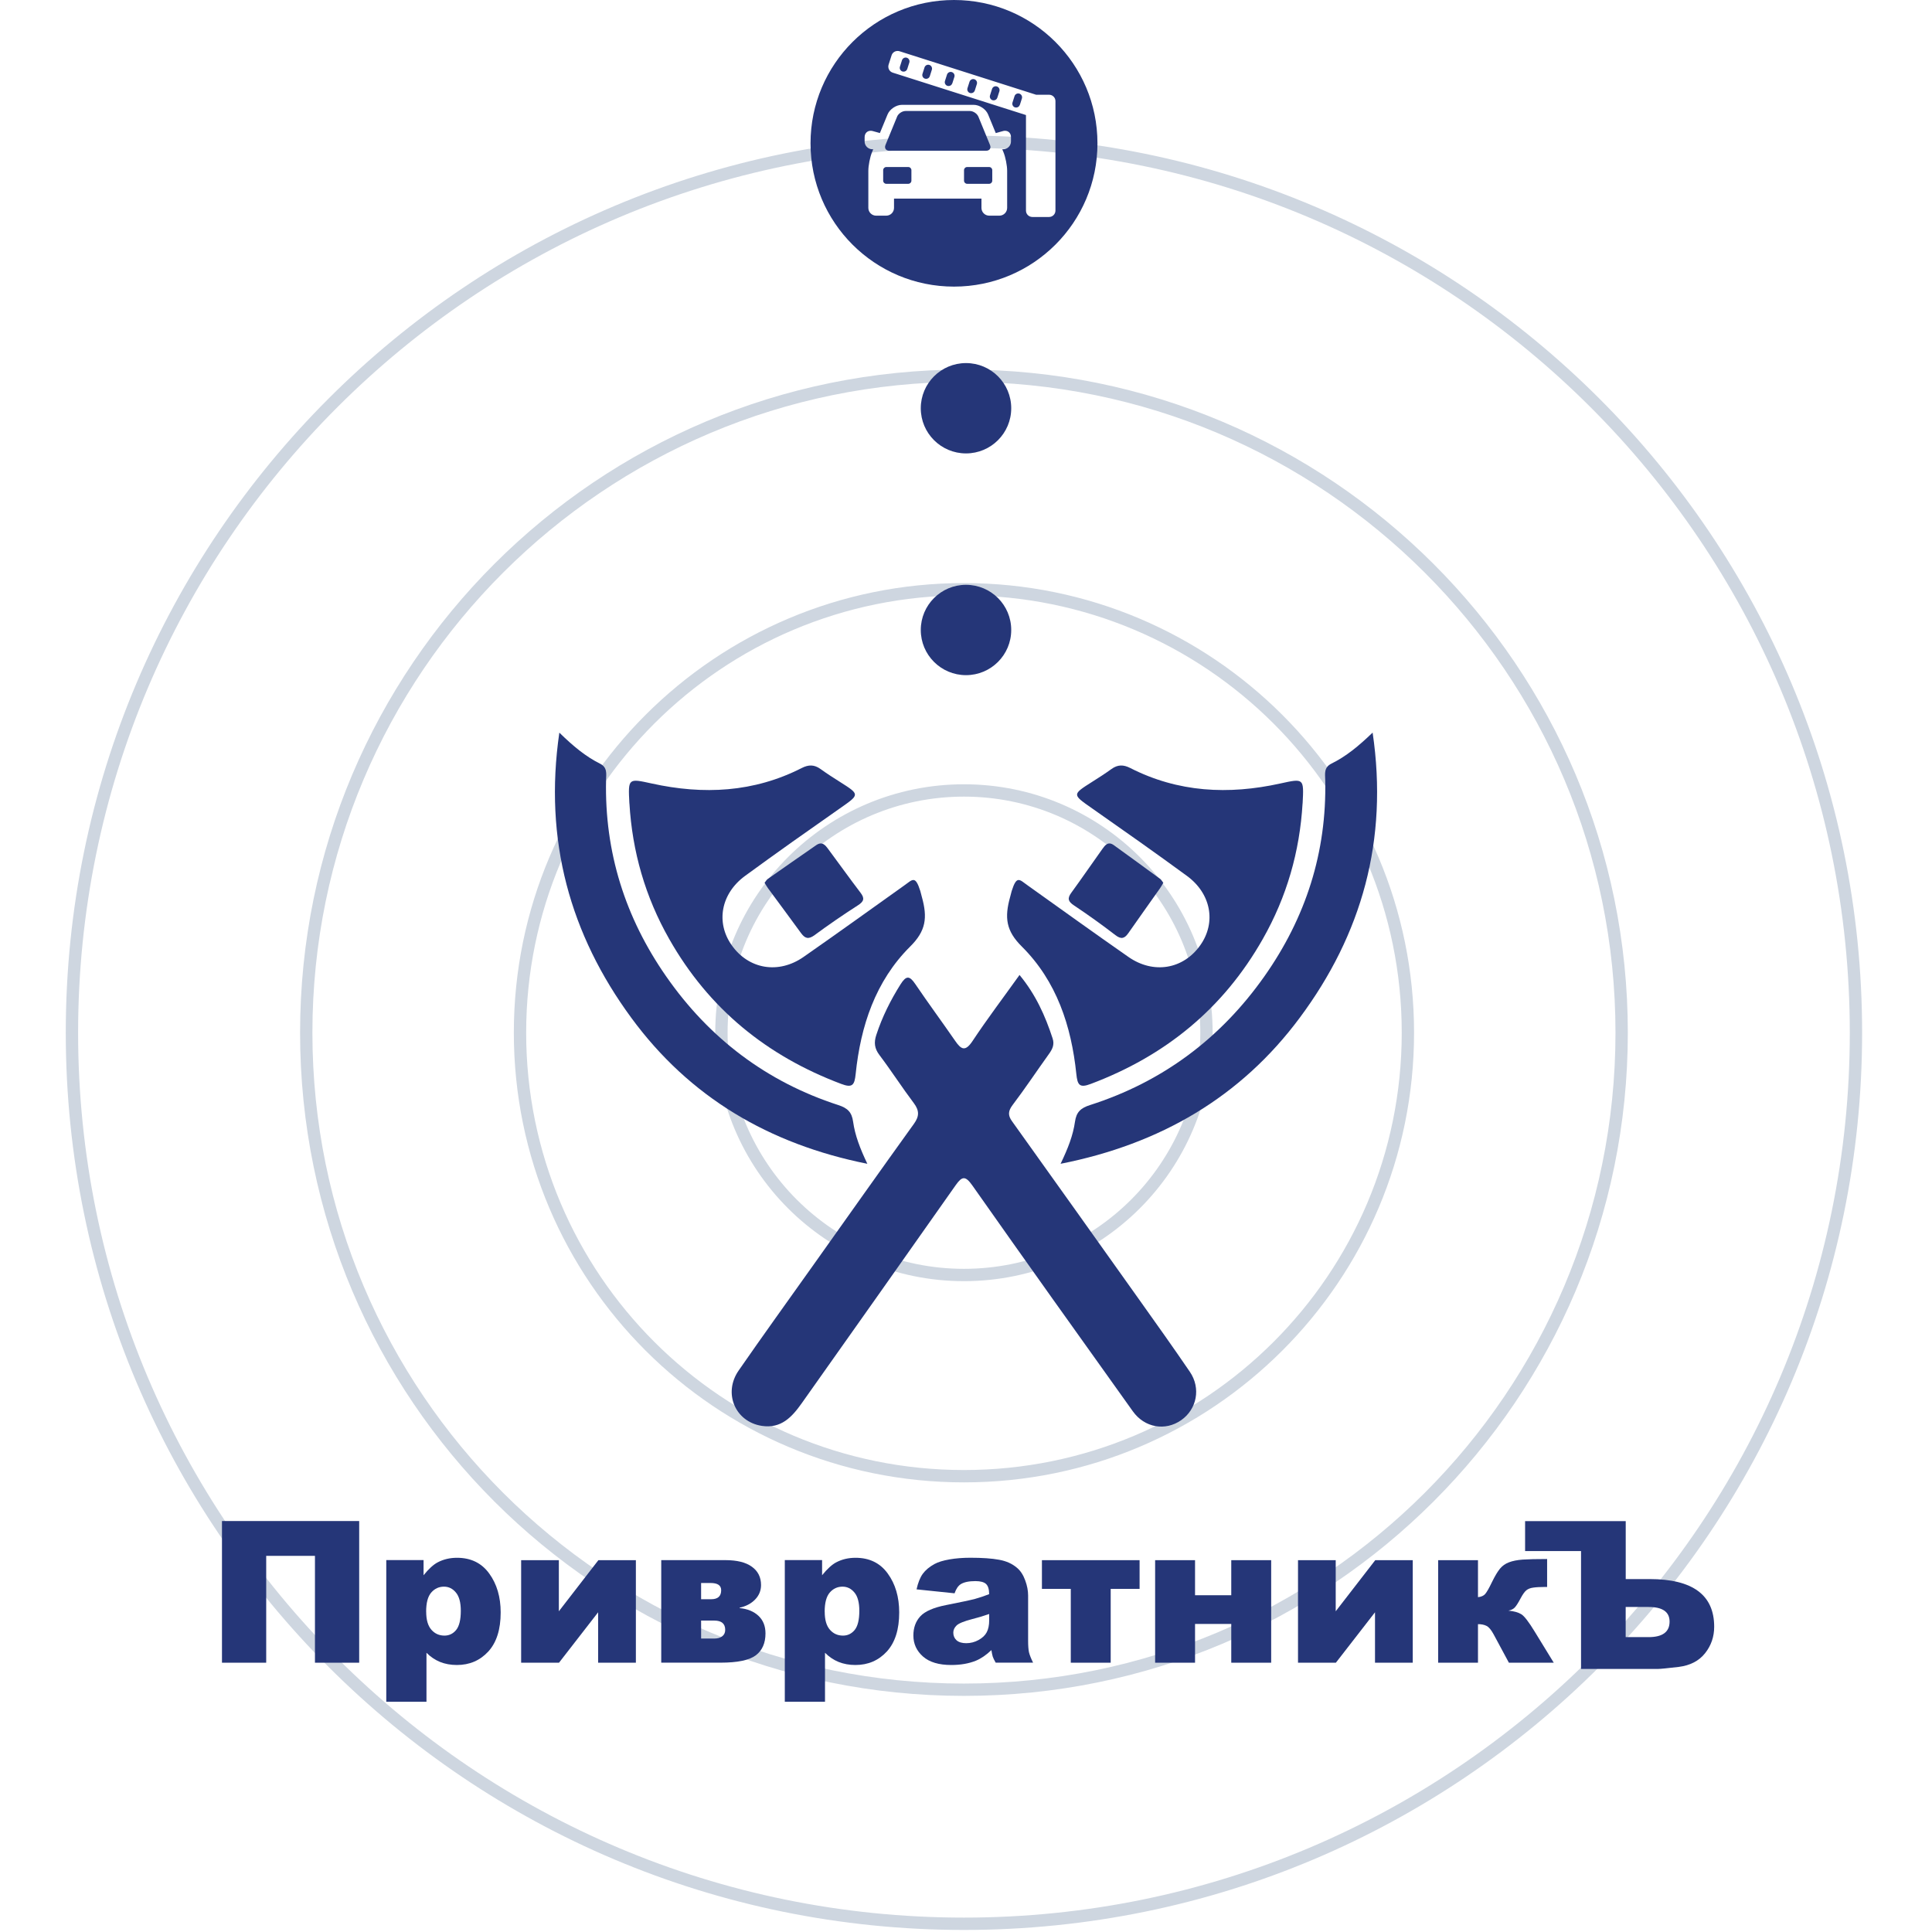 <svg width="140" height="140" viewBox="0 0 140 140" fill="none" xmlns="http://www.w3.org/2000/svg">
<path fill-rule="evenodd" clip-rule="evenodd" d="M69.851 57.726C60.391 57.726 52.724 65.386 52.724 74.835C52.724 84.284 60.391 91.944 69.851 91.944C79.311 91.944 86.979 84.284 86.979 74.835C86.979 65.386 79.311 57.726 69.851 57.726ZM51.83 74.835C51.83 64.892 59.899 56.832 69.851 56.832C79.803 56.832 87.872 64.892 87.872 74.835C87.872 84.778 79.803 92.838 69.851 92.838C59.899 92.838 51.83 84.778 51.83 74.835Z" fill="#CED6E0"/>
<path fill-rule="evenodd" clip-rule="evenodd" d="M69.851 43.146C52.33 43.146 38.128 57.334 38.128 74.835C38.128 92.336 52.33 106.524 69.851 106.524C87.372 106.524 101.575 92.336 101.575 74.835C101.575 57.334 87.372 43.146 69.851 43.146ZM37.234 74.835C37.234 56.84 51.838 42.252 69.851 42.252C87.865 42.252 102.468 56.84 102.468 74.835C102.468 92.83 87.865 107.418 69.851 107.418C51.838 107.418 37.234 92.83 37.234 74.835Z" fill="#CED6E0"/>
<path fill-rule="evenodd" clip-rule="evenodd" d="M69.851 27.673C43.776 27.673 22.638 48.789 22.638 74.835C22.638 100.881 43.776 121.997 69.851 121.997C95.927 121.997 117.064 100.881 117.064 74.835C117.064 48.789 95.927 27.673 69.851 27.673ZM21.745 74.835C21.745 48.294 43.283 26.779 69.851 26.779C96.419 26.779 117.958 48.294 117.958 74.835C117.958 101.376 96.419 122.89 69.851 122.89C43.283 122.89 21.745 101.376 21.745 74.835Z" fill="#CED6E0"/>
<path fill-rule="evenodd" clip-rule="evenodd" d="M69.851 10.712C34.399 10.712 5.66 39.422 5.66 74.835C5.66 110.248 34.399 138.957 69.851 138.957C105.304 138.957 134.043 110.248 134.043 74.835C134.043 39.422 105.304 10.712 69.851 10.712ZM4.766 74.835C4.766 38.927 33.906 9.819 69.851 9.819C105.796 9.819 134.936 38.927 134.936 74.835C134.936 110.743 105.796 139.851 69.851 139.851C33.906 139.851 4.766 110.743 4.766 74.835Z" fill="#CED6E0"/>
<path d="M26.028 120.486H22.823V112.743H19.29V120.486H16.085V110.22H26.028V120.486Z" fill="#253678"/>
<path d="M27.991 123.313V113.05H30.693V114.148C31.065 113.687 31.408 113.374 31.721 113.211C32.141 112.99 32.608 112.883 33.117 112.883C34.124 112.883 34.902 113.264 35.45 114.023C36.004 114.785 36.281 115.725 36.281 116.844C36.281 118.081 35.98 119.025 35.381 119.679C34.78 120.328 34.023 120.652 33.106 120.652C32.662 120.652 32.254 120.578 31.884 120.429C31.521 120.28 31.193 120.057 30.904 119.766V123.315H27.991V123.313ZM30.883 116.787C30.883 117.376 31.009 117.811 31.259 118.096C31.509 118.382 31.825 118.522 32.209 118.522C32.546 118.522 32.826 118.388 33.052 118.117C33.278 117.84 33.392 117.376 33.392 116.725C33.392 116.124 33.272 115.68 33.037 115.401C32.802 115.115 32.513 114.975 32.173 114.975C31.804 114.975 31.497 115.118 31.25 115.401C31.003 115.686 30.88 116.147 30.88 116.787H30.883Z" fill="#253678"/>
<path d="M46.075 120.486H43.343V116.832L40.508 120.486H37.764V113.056H40.496V116.76L43.361 113.056H46.078V120.486H46.075Z" fill="#253678"/>
<path d="M53.599 116.528C54.171 116.585 54.624 116.772 54.961 117.088C55.3 117.406 55.47 117.829 55.47 118.361C55.47 119.069 55.234 119.602 54.761 119.956C54.287 120.307 53.438 120.483 52.214 120.483H47.916V113.053H52.56C53.403 113.053 54.043 113.211 54.481 113.529C54.925 113.847 55.148 114.291 55.148 114.859C55.148 115.261 55.005 115.612 54.716 115.909C54.427 116.204 54.055 116.4 53.596 116.499V116.525L53.599 116.528ZM50.805 115.886H51.535C52.017 115.886 52.259 115.668 52.259 115.234C52.259 114.883 52.003 114.71 51.493 114.71H50.805V115.886ZM50.805 118.736H51.755C51.991 118.736 52.184 118.683 52.33 118.575C52.476 118.468 52.551 118.311 52.551 118.105C52.551 117.656 52.286 117.433 51.755 117.433H50.805V118.736Z" fill="#253678"/>
<path d="M56.87 123.313V113.05H59.572V114.148C59.944 113.687 60.286 113.374 60.599 113.211C61.019 112.99 61.487 112.883 61.996 112.883C63.003 112.883 63.781 113.264 64.329 114.023C64.883 114.785 65.16 115.725 65.16 116.844C65.16 118.081 64.859 119.025 64.26 119.679C63.658 120.328 62.902 120.652 61.984 120.652C61.541 120.652 61.132 120.578 60.763 120.429C60.4 120.28 60.072 120.057 59.783 119.766V123.315H56.867L56.87 123.313ZM59.762 116.787C59.762 117.376 59.887 117.811 60.138 118.096C60.388 118.382 60.703 118.522 61.088 118.522C61.424 118.522 61.704 118.388 61.931 118.117C62.157 117.84 62.27 117.376 62.27 116.725C62.27 116.124 62.151 115.68 61.916 115.401C61.681 115.115 61.392 114.975 61.052 114.975C60.683 114.975 60.376 115.118 60.129 115.401C59.884 115.686 59.759 116.147 59.759 116.787H59.762Z" fill="#253678"/>
<path d="M69.175 115.457L66.417 115.171C66.521 114.695 66.67 114.32 66.863 114.05C67.063 113.776 67.346 113.538 67.715 113.336C67.98 113.19 68.344 113.08 68.808 112.999C69.27 112.919 69.774 112.88 70.313 112.88C71.177 112.88 71.874 112.928 72.398 113.026C72.922 113.118 73.36 113.318 73.709 113.621C73.956 113.832 74.149 114.13 74.289 114.517C74.432 114.901 74.501 115.267 74.501 115.615V118.9C74.501 119.251 74.522 119.525 74.563 119.727C74.611 119.923 74.709 120.176 74.861 120.483H72.151C72.043 120.292 71.972 120.147 71.939 120.048C71.906 119.944 71.874 119.786 71.841 119.572C71.463 119.932 71.087 120.188 70.712 120.343C70.203 120.548 69.607 120.652 68.931 120.652C68.031 120.652 67.349 120.447 66.881 120.036C66.42 119.626 66.187 119.12 66.187 118.516C66.187 117.951 66.354 117.486 66.691 117.123C67.027 116.76 67.647 116.49 68.549 116.311C69.634 116.097 70.334 115.948 70.655 115.862C70.977 115.772 71.317 115.659 71.677 115.52C71.677 115.168 71.603 114.924 71.457 114.785C71.311 114.645 71.052 114.573 70.682 114.573C70.209 114.573 69.854 114.648 69.619 114.796C69.434 114.913 69.285 115.133 69.172 115.454L69.175 115.457ZM71.677 116.957C71.281 117.097 70.867 117.222 70.435 117.329C69.848 117.483 69.479 117.635 69.321 117.784C69.16 117.939 69.08 118.114 69.08 118.308C69.08 118.531 69.157 118.715 69.315 118.861C69.476 119.001 69.711 119.072 70.018 119.072C70.325 119.072 70.638 118.995 70.912 118.84C71.192 118.686 71.388 118.498 71.501 118.281C71.62 118.058 71.68 117.766 71.68 117.412V116.957H71.677Z" fill="#253678"/>
<path d="M82.576 115.136H80.485V120.486H77.593V115.136H75.502V113.056H82.579V115.136H82.576Z" fill="#253678"/>
<path d="M92.114 120.486H89.222V117.677H86.597V120.486H83.705V113.056H86.597V115.597H89.222V113.056H92.114V120.486Z" fill="#253678"/>
<path d="M102.37 120.486H99.638V116.832L96.803 120.486H94.059V113.056H96.791V116.76L99.656 113.056H102.373V120.486H102.37Z" fill="#253678"/>
<path d="M112.596 120.486H109.34L108.235 118.433C108.059 118.105 107.886 117.9 107.717 117.817C107.553 117.733 107.344 117.692 107.1 117.692V120.486H104.214V113.056H107.1V115.737C107.335 115.713 107.511 115.636 107.624 115.505C107.737 115.374 107.901 115.088 108.113 114.645C108.33 114.201 108.524 113.877 108.694 113.672C108.863 113.466 109.081 113.312 109.346 113.211C109.611 113.109 109.942 113.044 110.338 113.014C110.734 112.987 111.327 112.972 112.11 112.972V114.996H111.982C111.595 114.996 111.3 115.014 111.094 115.046C110.892 115.073 110.728 115.139 110.606 115.237C110.484 115.335 110.341 115.534 110.18 115.838C110.019 116.141 109.885 116.353 109.775 116.475C109.671 116.591 109.516 116.671 109.307 116.713C109.709 116.751 110.019 116.838 110.237 116.972C110.454 117.103 110.782 117.528 111.223 118.254L112.593 120.489L112.596 120.486Z" fill="#253678"/>
<path d="M117.803 114.425H119.533C122.655 114.425 124.216 115.576 124.216 117.882C124.216 118.608 123.995 119.248 123.552 119.804C123.108 120.361 122.47 120.688 121.636 120.792C120.802 120.89 120.302 120.938 120.135 120.938H114.568V112.395H110.514V110.226H117.806V114.428L117.803 114.425ZM117.803 118.632H119.462C120.477 118.632 120.984 118.257 120.984 117.507C120.984 116.802 120.477 116.448 119.462 116.448H117.803V118.632Z" fill="#253678"/>
<path d="M73.875 70.645C75.055 72.071 75.743 73.615 76.276 75.246C76.428 75.707 76.255 76.04 75.993 76.4C75.118 77.617 74.289 78.87 73.384 80.063C73.053 80.5 73.023 80.816 73.333 81.247C76.416 85.559 79.49 89.87 82.561 94.191C83.794 95.923 85.025 97.651 86.222 99.407C87.032 100.594 86.731 102.115 85.591 102.912C84.444 103.713 82.943 103.466 82.088 102.266C78.198 96.824 74.313 91.382 70.465 85.91C69.955 85.184 69.714 85.223 69.246 85.892C65.541 91.165 61.818 96.419 58.097 101.683C57.388 102.683 56.605 103.54 55.196 103.323C53.283 103.025 52.387 100.96 53.522 99.318C55.306 96.744 57.138 94.203 58.952 91.65C61.377 88.237 63.789 84.824 66.232 81.429C66.622 80.887 66.622 80.474 66.22 79.938C65.359 78.795 64.588 77.593 63.727 76.451C63.366 75.975 63.319 75.543 63.5 74.996C63.926 73.692 64.528 72.487 65.255 71.33C65.666 70.681 65.907 70.69 66.324 71.306C67.263 72.693 68.26 74.04 69.211 75.418C69.645 76.049 69.943 76.231 70.468 75.445C71.522 73.853 72.681 72.324 73.878 70.651L73.875 70.645Z" fill="#253678"/>
<path d="M45.607 58.214C45.512 56.389 45.512 56.398 47.231 56.776C50.975 57.601 54.624 57.425 58.1 55.652C58.597 55.399 59.005 55.402 59.455 55.723C59.911 56.053 60.385 56.357 60.861 56.657C62.324 57.586 62.309 57.565 60.855 58.583C58.553 60.195 56.256 61.811 53.986 63.474C52.238 64.757 51.862 66.849 53.018 68.488C54.248 70.238 56.414 70.61 58.231 69.342C60.68 67.634 63.104 65.891 65.535 64.156C66.125 63.736 66.324 63.409 66.688 64.563C66.729 64.694 66.729 64.742 66.795 64.971C67.224 66.5 67.102 67.453 65.952 68.592C63.435 71.098 62.365 74.344 62.005 77.822C61.922 78.623 61.779 78.858 60.954 78.543C55.562 76.513 51.359 73.097 48.494 68.045C46.757 64.989 45.816 61.71 45.61 58.211L45.607 58.214Z" fill="#253678"/>
<path d="M40.532 53.09C41.544 54.078 42.435 54.816 43.471 55.333C44.029 55.61 43.927 56.071 43.918 56.52C43.802 61.757 45.309 66.498 48.27 70.749C51.401 75.251 55.559 78.397 60.748 80.078C61.421 80.295 61.725 80.593 61.82 81.286C61.958 82.271 62.315 83.205 62.851 84.333C55.714 82.905 49.956 79.492 45.747 73.755C41.312 67.717 39.397 60.889 40.532 53.09Z" fill="#253678"/>
<path d="M94.393 58.214C94.488 56.389 94.488 56.398 92.769 56.776C89.025 57.601 85.376 57.425 81.9 55.652C81.403 55.399 80.994 55.402 80.545 55.723C80.089 56.053 79.615 56.357 79.139 56.657C77.676 57.586 77.691 57.565 79.145 58.583C81.447 60.195 83.744 61.811 86.014 63.474C87.762 64.757 88.137 66.849 86.982 68.488C85.751 70.238 83.586 70.61 81.769 69.342C79.32 67.634 76.896 65.891 74.465 64.156C73.875 63.736 73.676 63.409 73.312 64.563C73.271 64.694 73.271 64.742 73.205 64.971C72.776 66.5 72.898 67.453 74.048 68.592C76.565 71.098 77.634 74.344 77.995 77.822C78.078 78.623 78.221 78.858 79.046 78.543C84.438 76.513 88.641 73.097 91.506 68.045C93.243 64.989 94.184 61.71 94.39 58.211L94.393 58.214Z" fill="#253678"/>
<path d="M99.463 53.09C98.435 54.078 97.532 54.816 96.484 55.333C95.921 55.61 96.022 56.071 96.031 56.52C96.147 61.757 94.619 66.498 91.623 70.749C88.45 75.251 84.238 78.397 78.984 80.078C78.302 80.295 77.995 80.593 77.897 81.286C77.757 82.271 77.396 83.205 76.854 84.333C84.083 82.905 89.919 79.492 94.181 73.755C98.676 67.717 100.615 60.889 99.466 53.09H99.463Z" fill="#253678"/>
<path d="M84.298 63.971C84.206 64.129 84.14 64.254 84.06 64.367C83.294 65.453 82.52 66.536 81.757 67.628C81.483 68.018 81.239 68.081 80.822 67.759C79.848 67.009 78.847 66.292 77.822 65.608C77.402 65.328 77.328 65.105 77.629 64.694C78.391 63.65 79.121 62.585 79.871 61.534C80.077 61.246 80.297 60.939 80.723 61.252C81.832 62.058 82.943 62.858 84.048 63.671C84.155 63.745 84.22 63.873 84.295 63.968L84.298 63.971Z" fill="#253678"/>
<path d="M55.404 63.971C55.503 64.129 55.571 64.254 55.654 64.367C56.453 65.453 57.26 66.536 58.055 67.628C58.341 68.018 58.597 68.081 59.032 67.759C60.048 67.009 61.094 66.292 62.16 65.608C62.598 65.328 62.675 65.105 62.36 64.694C61.564 63.65 60.802 62.585 60.021 61.534C59.807 61.246 59.578 60.939 59.134 61.252C57.978 62.058 56.816 62.858 55.663 63.671C55.55 63.745 55.482 63.873 55.404 63.968V63.971Z" fill="#253678"/>
<path d="M70 32.856C71.811 32.856 73.277 31.392 73.277 29.583C73.277 27.774 71.811 26.31 70 26.31C68.189 26.31 66.723 27.777 66.723 29.583C66.723 31.389 68.189 32.856 70 32.856Z" fill="#253678"/>
<path d="M70 48.924C71.811 48.924 73.277 47.46 73.277 45.651C73.277 43.842 71.811 42.378 70 42.378C68.189 42.378 66.723 43.845 66.723 45.651C66.723 47.457 68.189 48.924 70 48.924Z" fill="#253678"/>
<path fill-rule="evenodd" clip-rule="evenodd" d="M79.526 10.385C79.526 16.119 74.873 20.769 69.13 20.769C63.387 20.769 58.734 16.122 58.734 10.385C58.734 4.648 63.387 0 69.13 0C74.873 0 79.526 4.648 79.526 10.385ZM75.073 6.865H76.02C76.273 6.865 76.482 7.07 76.482 7.326V15.262C76.482 15.514 76.276 15.723 76.02 15.723H74.808C74.555 15.723 74.346 15.518 74.346 15.262V8.337L64.689 5.264C64.573 5.225 64.478 5.148 64.421 5.038C64.367 4.93 64.355 4.806 64.391 4.686L64.606 4.014C64.665 3.821 64.841 3.693 65.043 3.693C65.091 3.693 65.139 3.699 65.183 3.713L75.07 6.862L75.073 6.865ZM65.743 5.002L65.892 4.535C65.94 4.389 65.86 4.231 65.714 4.184C65.565 4.136 65.41 4.219 65.362 4.362L65.213 4.829C65.166 4.978 65.249 5.133 65.392 5.18C65.422 5.189 65.448 5.192 65.478 5.192C65.594 5.192 65.705 5.121 65.743 4.999V5.002ZM67.376 5.523L67.525 5.055C67.572 4.91 67.489 4.752 67.346 4.704C67.197 4.657 67.042 4.74 66.995 4.883L66.846 5.35C66.798 5.499 66.881 5.654 67.027 5.701C67.054 5.71 67.084 5.713 67.114 5.713C67.23 5.713 67.34 5.642 67.379 5.52L67.376 5.523ZM69.008 6.043L69.157 5.576C69.205 5.427 69.121 5.273 68.975 5.225C68.826 5.177 68.671 5.261 68.624 5.404L68.475 5.871C68.427 6.02 68.511 6.174 68.654 6.222C68.683 6.231 68.71 6.234 68.74 6.234C68.856 6.234 68.966 6.162 69.005 6.04L69.008 6.043ZM70.638 6.561L70.786 6.094C70.834 5.948 70.754 5.79 70.608 5.743C70.459 5.695 70.304 5.779 70.256 5.921L70.107 6.388C70.06 6.537 70.143 6.692 70.286 6.74C70.316 6.749 70.343 6.752 70.372 6.752C70.489 6.752 70.599 6.68 70.638 6.558V6.561ZM72.27 7.082L72.419 6.615C72.466 6.469 72.383 6.311 72.24 6.264C72.091 6.216 71.936 6.299 71.888 6.442L71.74 6.909C71.692 7.058 71.775 7.213 71.918 7.26C71.948 7.269 71.975 7.272 72.005 7.272C72.121 7.272 72.231 7.201 72.27 7.079V7.082ZM73.902 7.603L74.051 7.135C74.096 6.987 74.015 6.832 73.869 6.784C73.721 6.737 73.566 6.82 73.518 6.963L73.369 7.43C73.321 7.579 73.405 7.733 73.548 7.781C73.578 7.79 73.604 7.793 73.634 7.793C73.75 7.793 73.861 7.722 73.899 7.6L73.902 7.603ZM72.687 9.495C72.734 9.483 72.782 9.477 72.83 9.477C73.083 9.477 73.265 9.671 73.259 9.938V10.254C73.259 10.563 73.006 10.816 72.696 10.816H72.627L72.717 11.033C72.863 11.39 72.982 11.991 72.982 12.378V15.065C72.982 15.375 72.728 15.628 72.419 15.628H71.683C71.373 15.628 71.12 15.375 71.12 15.065V14.393H64.784V15.065C64.784 15.375 64.531 15.628 64.221 15.628H63.486C63.176 15.628 62.923 15.375 62.923 15.065V12.378C62.923 11.994 63.042 11.39 63.188 11.033L63.277 10.816H63.218C62.908 10.816 62.654 10.563 62.654 10.254V9.938C62.654 9.671 62.836 9.477 63.089 9.477C63.137 9.477 63.185 9.483 63.232 9.495L63.76 9.641L64.317 8.29C64.475 7.909 64.942 7.597 65.356 7.597H70.56C70.977 7.597 71.442 7.909 71.6 8.29L72.157 9.644L72.69 9.495H72.687ZM65.005 8.459L64.165 10.507C64.072 10.736 64.198 10.923 64.439 10.923H71.46C71.71 10.923 71.835 10.736 71.74 10.507L70.9 8.459C70.804 8.23 70.527 8.043 70.277 8.043H65.624C65.374 8.043 65.097 8.23 65.002 8.459H65.005ZM65.821 13.319C65.943 13.319 66.044 13.217 66.044 13.095V12.328C66.044 12.206 65.943 12.104 65.821 12.104H64.221C64.099 12.104 63.998 12.206 63.998 12.328V13.095C63.998 13.217 64.099 13.319 64.221 13.319H65.821ZM71.68 13.319C71.802 13.319 71.903 13.217 71.903 13.095V12.328C71.903 12.206 71.802 12.104 71.68 12.104H70.081C69.958 12.104 69.857 12.206 69.857 12.328V13.095C69.857 13.217 69.958 13.319 70.081 13.319H71.68Z" fill="#253678"/>
</svg>
